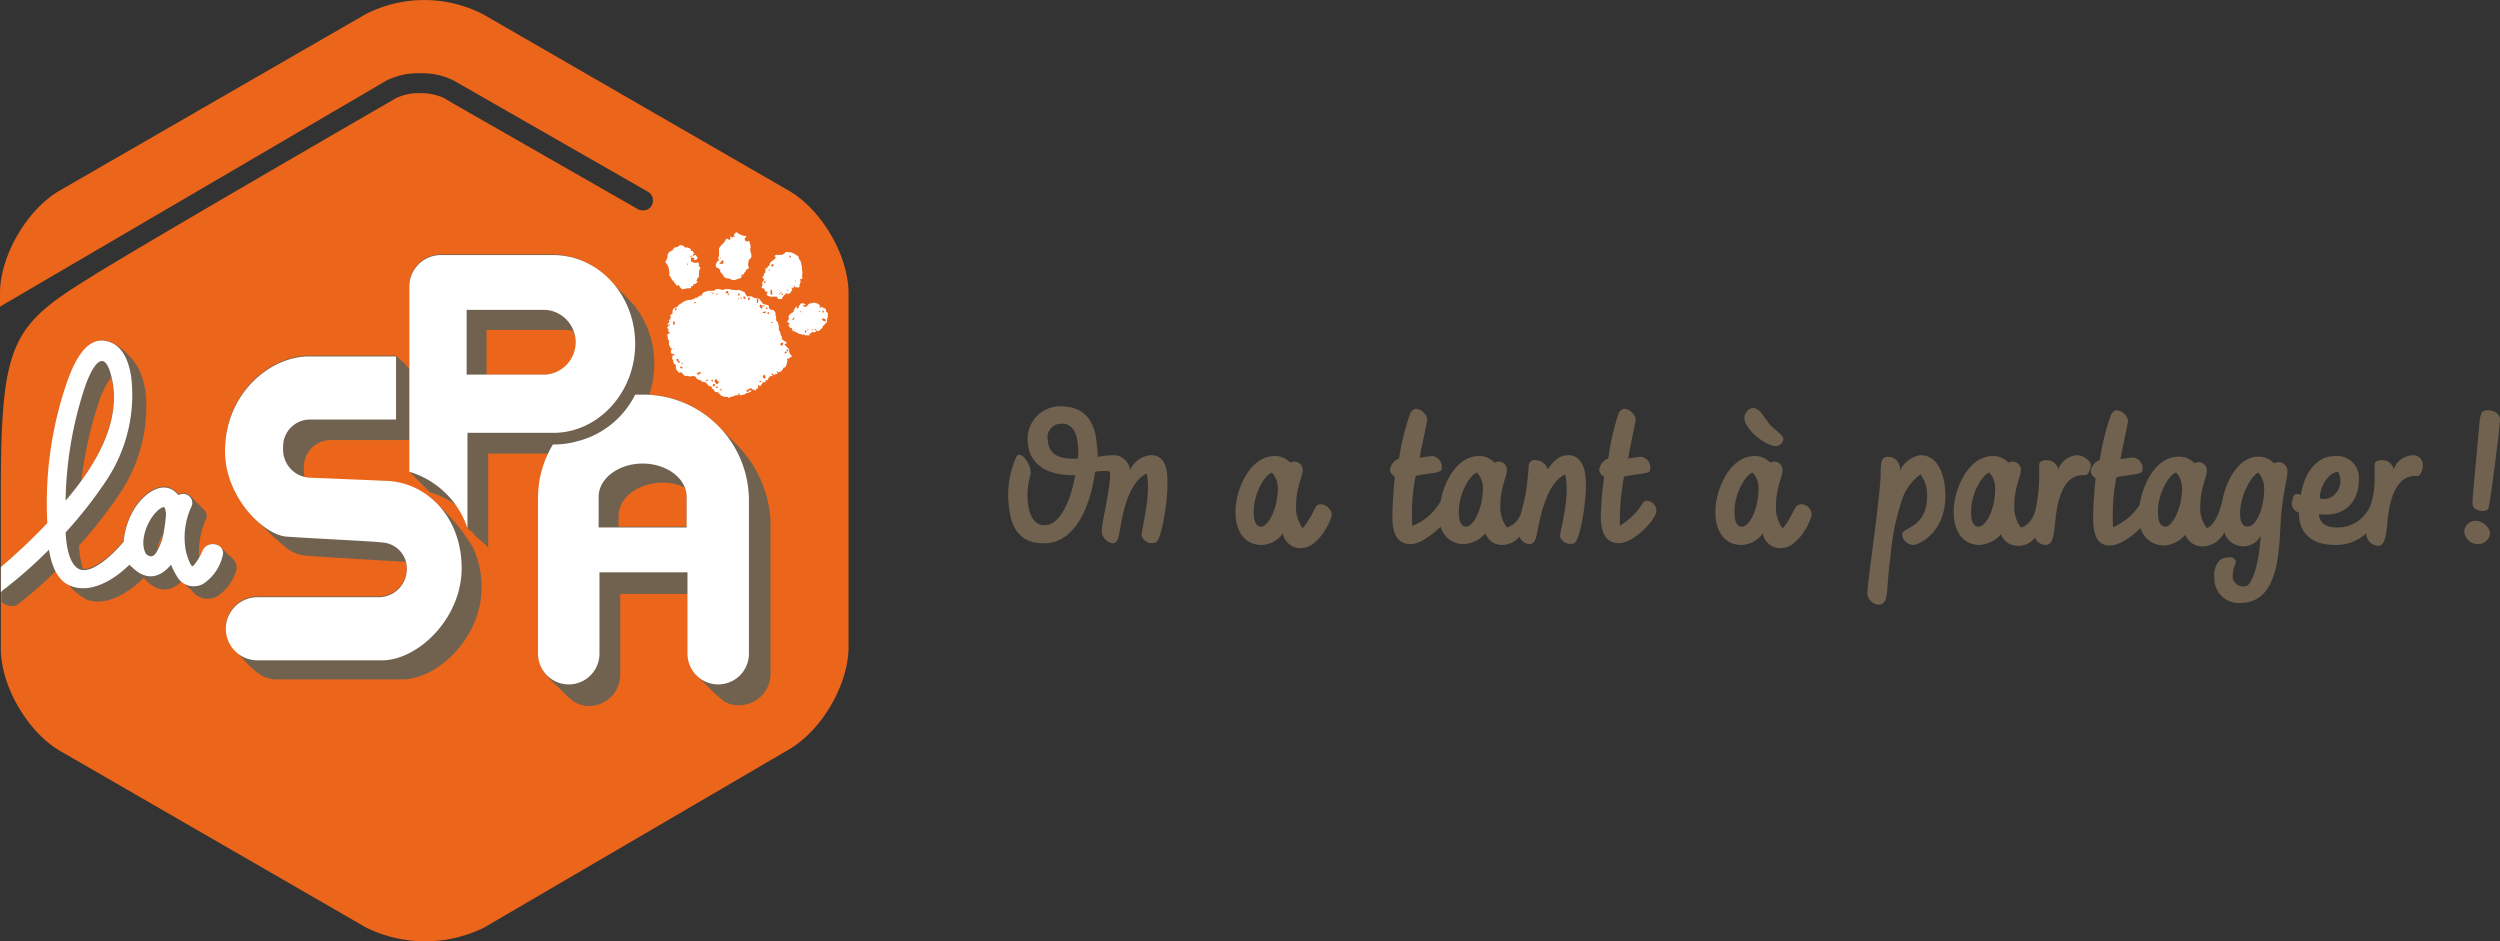 <svg id="Layer_1" data-name="Layer 1" xmlns="http://www.w3.org/2000/svg" viewBox="0 0 301.1 113.37"><rect x="0" y="0" width="301.1" height="113.37" fill="#333333" stroke="none"/><defs><style>.cls-1{fill:#70624f;}.cls-2{fill:#eb651b;}.cls-3{fill:#fff;}</style></defs><title>logo</title><path class="cls-1" d="M290.6,54.83a2.53,2.53,0,0,0-2.3,1.7,1.39,1.39,0,0,0-1.4-1.1c-0.5,0-.9.1-0.9,0.6v1.8a10.5,10.5,0,0,1-.3,2.4,4.27,4.27,0,0,1-4.3,3.3c-1.8,0-2.1-1.1-2.1-1.6,3.2,0.4,4.8-1.6,4.8-4.1a2.63,2.63,0,0,0-2.9-2.9c-2.3,0-3.7,2.2-4.1,4.7-0.6-.3-0.9-0.1-1,0.6a1.13,1.13,0,0,0,.8,1.5c-0.1,1.9,1,3.9,4.3,3.9a5.41,5.41,0,0,0,3.8-1.4v0.2a1.49,1.49,0,0,0,1.4,1.3c1.4,0,.8-3.2,1.7-5.8,0.6-1.9,1.7-2.7,3-2.6,0.4,0.1.8-.9,0.7-1.4A1.13,1.13,0,0,0,290.6,54.83Zm-9,2c0.9,1.6-.5,3.7-2.2,3.2C279.4,58.43,280.6,56.83,281.6,56.83Z"/><path class="cls-1" d="M298.1,62.73a1.34,1.34,0,0,0-1.3,1.4,1.67,1.67,0,0,0,1.8,1.4,1.41,1.41,0,0,0,1.3-1.4A1.83,1.83,0,0,0,298.1,62.73Z"/><path class="cls-1" d="M159.1,60.73c-0.7,0-.7.6-1.3,1.6a12.6,12.6,0,0,1-.9,1.3,4.1,4.1,0,0,1-.8-2.7c0-2.2.8-3.6,0.8-4.3a1,1,0,0,0-1.5-.9,2.41,2.41,0,0,0-1.9-.8c-3,0-4.7,4.1-4.7,6.7s1.3,4,3.1,4a3.15,3.15,0,0,0,2.6-1.4,2.19,2.19,0,0,0,2.1,1.8c2.3,0,3.8-3.5,3.8-4.1A1.47,1.47,0,0,0,159.1,60.73Zm-7.2,2.7c-0.7,0-.9-0.8-0.9-1.8,0-2.4,1.5-4.6,2.2-4.7a2.74,2.74,0,0,1,.7,1.9C153.9,61.33,152.7,63.43,151.9,63.43Z"/><path class="cls-1" d="M138.5,54.83a3,3,0,0,0-2.4,1.8,2,2,0,0,0-2.1-1.8,11,11,0,0,0-1.8.2,6.15,6.15,0,0,0-.1-1.4c-0.2-3.4-1.9-4.7-4.4-4.7a3.94,3.94,0,0,0-3.9,4.5c0.1,1.5,1.2,3.9,5.7,3.8-0.5,3-1.8,5.8-3.4,6-1.3.2-2.1-.8-2.3-2.7a8.44,8.44,0,0,1,.3-3.3c0.3-1.1-1.2-3.2-1.7-2.2a11.32,11.32,0,0,0-.9,5.9c0.3,3.1,1.7,4.6,4.4,4.5,3.6-.1,5.4-4.4,6-8.6a4.87,4.87,0,0,1,1.2-.1,1.27,1.27,0,0,1,.6.1c0.1,1.9-1.1,6.4-1,7.3a1.59,1.59,0,0,0,1.3,1.3c0.6,0,.7-0.6.9-1.7,0.6-3.7,1.6-5.9,3.2-6.7,0.6,2.6-.7,7-0.6,7.5a1.3,1.3,0,0,0,1.7.8c0.7-.3,1.5-5.2,1.4-7.2C140.7,55.43,139.6,54.73,138.5,54.83Zm-8.7.4c-1.7.1-3.5-.2-3.6-2.2a1.64,1.64,0,0,1,1.6-2c1.3-.1,1.9,1.1,2,2.4A5.43,5.43,0,0,1,129.8,55.23Z"/><path class="cls-1" d="M299.7,61.23c0.2-.4,1.4-9.8,1.4-10.7s-1.1-1.2-1.7-1.1-0.7.3-.9,2.9c-0.3,3.7-.8,8-0.7,8.4C297.8,61.52,299.4,61.83,299.7,61.23Z"/><path class="cls-1" d="M213.9,53.73a1,1,0,0,0,.9-0.8c0-.6-1.2-1.2-1.8-2s-1.1-1.8-1.9-1.8a1.28,1.28,0,0,0-1,1.1C210,51.62,212.6,53.73,213.9,53.73Z"/><path class="cls-1" d="M270.7,70.52a1.31,1.31,0,0,1-1.8-.9,4.43,4.43,0,0,1,.4-1.9,0.7,0.7,0,0,0-.8-0.6,2.28,2.28,0,0,0-1.1.3,2.59,2.59,0,0,0-.7,2.1,2.93,2.93,0,0,0,3.1,3.1c5.3,0,4.6-7.9,5-11.2,0.3-2.7.7-3.8,0.7-4.7a1.05,1.05,0,0,0-1.6-.9A2.56,2.56,0,0,0,272,55c-2.3,0-3.8,2.7-4.3,5.1-0.3,1.4-.9,3.1-1.9,3.5A3.78,3.78,0,0,1,265,61c0-2.2.8-3.6,0.8-4.3a1,1,0,0,0-1.5-.9,2.41,2.41,0,0,0-1.9-.8c-2.7,0-4.3,3.2-4.7,5.8a7.24,7.24,0,0,1-3.2,2.7,23.94,23.94,0,0,1,.4-6c1-.3,2.8-0.3,3.1-0.7a1.34,1.34,0,0,0-1-1.7c-0.4,0-1.6.2-1.6,0.2,0.2-1.4.9-4.2,0.9-4.7a1.62,1.62,0,0,0-1.4-1.2,1,1,0,0,0-.7.7,29.35,29.35,0,0,0-1.3,5.3,1.68,1.68,0,0,0-1.1,1.4,1.24,1.24,0,0,0,.6.8c-0.1.9-.3,3.1-0.3,4.8,0,2.2.6,3.3,2,3.3,1.2,0,2.7-1.1,3.7-2.1a2.93,2.93,0,0,0,2.8,2.1,3.62,3.62,0,0,0,2.6-1.3,2.17,2.17,0,0,0,2.1,1.4,2.92,2.92,0,0,0,2.6-1.7,2.38,2.38,0,0,0,4.4.4C272.2,65.23,272,69.23,270.7,70.52Zm-9.9-7.1c-0.7,0-.9-0.8-0.9-1.8,0-2.4,1.5-4.6,2.2-4.7a2.74,2.74,0,0,1,.7,1.9C262.8,61.33,261.6,63.43,260.8,63.43Zm9.9,0c-0.7,0-.9-0.7-0.9-1.6,0-2.3,1.5-4.7,2.2-4.9a2.94,2.94,0,0,1,.7,1.9C272.7,61.33,271.7,63.43,270.7,63.43Z"/><path class="cls-1" d="M231.2,54.83a3.44,3.44,0,0,0-2.4,1.9,1.43,1.43,0,0,0-1.6-1.7c-0.6.1-.7,0.7-0.7,2.2-0.1,3.1-1.6,13-1.6,14.3a1.49,1.49,0,0,0,1.4,1.3c1.3-.1.8-1.8,1.4-5.8a27.9,27.9,0,0,1,1.3-6.6,6.23,6.23,0,0,1,2.3-3.3,4,4,0,0,1,.8,2.6c0,4-3.1,3.7-3,4.7a1.4,1.4,0,0,0,1.4,1.2c0.8-.1,3.8-1.6,3.8-5.9C234.3,56.52,233,54.73,231.2,54.83Z"/><path class="cls-1" d="M250.2,54.83a2.53,2.53,0,0,0-2.3,1.7,1.39,1.39,0,0,0-1.4-1.1c-0.5,0-.9.1-0.9,0.6v1.8a22.27,22.27,0,0,1-.4,3.4c-0.4,1.7-1.3,2.2-1.8,2.3a4,4,0,0,1-.8-2.6c0-2.2.8-3.6,0.8-4.3a1,1,0,0,0-1.5-.9,2.41,2.41,0,0,0-1.9-.8c-3,0-4.7,4.1-4.7,6.7s1.3,4,3.1,4a3.62,3.62,0,0,0,2.6-1.3,2.1,2.1,0,0,0,1.9,1.4,2.46,2.46,0,0,0,2.2-1,1.38,1.38,0,0,0,1.3.9c1.4,0,.8-3.2,1.7-5.8,0.6-1.9,1.7-2.7,3-2.6,0.4,0.1.8-.9,0.7-1.4A2,2,0,0,0,250.2,54.83Zm-11.9,8.6c-0.7,0-.9-0.8-0.9-1.8,0-2.4,1.5-4.6,2.2-4.7a2.74,2.74,0,0,1,.7,1.9C240.3,61.33,239.2,63.43,238.3,63.43Z"/><path class="cls-1" d="M197.9,60.52a8.3,8.3,0,0,1-2.8,2.8,28.19,28.19,0,0,1,.5-5.9c1-.3,2.8-0.3,3.1-0.7a1.3,1.3,0,0,0-1-1.7c-0.4,0-1.6.2-1.6,0.2,0.2-1.4.9-4.3,0.9-4.8a1.62,1.62,0,0,0-1.4-1.2,1,1,0,0,0-.7.7,29.94,29.94,0,0,0-1.2,5.3,1.68,1.68,0,0,0-1.1,1.4,1.24,1.24,0,0,0,.6.8,46.12,46.12,0,0,0-.4,4.7c0,2.2.7,3.3,2.2,3.3,1.8,0,4.5-2.9,4.5-3.9S198.3,60,197.9,60.52Z"/><path class="cls-1" d="M188.7,54.83c-0.8.1-1.4,0.4-2.3,1.7a1.5,1.5,0,0,0-1.4-1.1,0.74,0.74,0,0,0-.9.7c0,0.7-.1,1.3-0.2,2.3a16.66,16.66,0,0,1-.6,2.9,2.63,2.63,0,0,1-1.8,2.2,4,4,0,0,1-.8-2.6c0-2.2.8-3.6,0.8-4.3a1,1,0,0,0-1.5-.9,2.41,2.41,0,0,0-1.9-.8c-2.6,0-4.2,3.1-4.6,5.5l-0.1.1a6.51,6.51,0,0,1-3.3,2.8,23.62,23.62,0,0,1,.4-6c1-.3,2.8-0.3,3.1-0.7a1.34,1.34,0,0,0-1-1.7c-0.4,0-1.6.2-1.6,0.2,0.2-1.4.9-4.2,0.9-4.7a1.62,1.62,0,0,0-1.4-1.2,1,1,0,0,0-.7.7,29.35,29.35,0,0,0-1.3,5.3,1.68,1.68,0,0,0-1.1,1.4,1.24,1.24,0,0,0,.6.8c-0.1.9-.3,3.1-0.3,4.9,0,2.1.7,3.2,2.2,3.2,1.1,0,2.6-1.1,3.6-2.1a2.85,2.85,0,0,0,2.8,2.1,3.62,3.62,0,0,0,2.6-1.3,2.1,2.1,0,0,0,1.9,1.4,2.71,2.71,0,0,0,2.2-1,1.35,1.35,0,0,0,1.2.9c0.6,0,.8-0.6,1-1.7,0.7-3.7,1.7-5.9,3.3-6.7,0.7,2.7-.7,7-0.6,7.5a1.3,1.3,0,0,0,1.7.8c0.7-.3,1.5-5.2,1.4-7.2C191,55.43,189.8,54.73,188.7,54.83Zm-12.1,8.6c-0.7,0-.9-0.8-0.9-1.8,0-2.4,1.5-4.6,2.2-4.7a2.74,2.74,0,0,1,.7,1.9C178.6,61.33,177.4,63.43,176.6,63.43Z"/><path class="cls-1" d="M217,60.73c-0.8,0-.8.6-1.4,1.6a5.57,5.57,0,0,1-.9,1.3,4.1,4.1,0,0,1-.8-2.7c0-2.2.8-3.6,0.8-4.3a1,1,0,0,0-1.5-.9,2.41,2.41,0,0,0-1.9-.8c-3,0-4.7,4.1-4.7,6.7s1.3,4,3.1,4a3.15,3.15,0,0,0,2.6-1.4,2.19,2.19,0,0,0,2.1,1.8c2.3,0,3.8-3.5,3.8-4.1A1.29,1.29,0,0,0,217,60.73Zm-7.2,2.7c-0.7,0-.9-0.8-0.9-1.8,0-2.4,1.5-4.6,2.2-4.7a2.74,2.74,0,0,1,.7,1.9C211.8,61.33,210.7,63.43,209.8,63.43Z"/><path class="cls-2" d="M46.5,9.73a8.3,8.3,0,0,1,4.1-.9,8.3,8.3,0,0,1,4.1.9h0l23.4,13.4a1.23,1.23,0,0,1,.4,1.6,1.1,1.1,0,0,1-1,.6,1.27,1.27,0,0,1-.6-0.1L54.5,12.42h0l-1-.6a6.59,6.59,0,0,0-2.9-.6,6.21,6.21,0,0,0-2.9.6s-31,17.9-37,21.7C1.3,39.32.1,41.42,0.1,59.62v18.5c0,4.5,3.2,10,7.1,12.3l36.9,21.3a16.1,16.1,0,0,0,14.2,0l36.8-21.5c3.9-2.3,7.1-7.8,7.1-12.3V35.32c0-4.5-3.2-10-7.1-12.3L58.2,1.73a15.47,15.47,0,0,0-14.2,0L7.1,23C3.2,25.33,0,30.83,0,35.33v1.6Z"/><path class="cls-1" d="M28.3,67.62a3.74,3.74,0,0,0-.9-0.9,6,6,0,0,0-1.2-1.1,1.28,1.28,0,0,0-1.7.7,4.67,4.67,0,0,1-.5,1,9.76,9.76,0,0,1,.8-4.8,0.91,0.91,0,0,0-.2-1.1l-0.9-.9-0.9-.9a1.23,1.23,0,0,0-1.3-.1l-0.3-.3c-1.8-1.7-4.2.5-5.1,2.1a9,9,0,0,0-1.2,3.8h0c-0.7.9-3.2,3.5-4.9,3.4a11.64,11.64,0,0,1-.5-2.8,52.29,52.29,0,0,0,5-6.4,18.67,18.67,0,0,0,3.1-11.2,9.58,9.58,0,0,0-.9-3.7,5.91,5.91,0,0,0-1.3-1.7,5.85,5.85,0,0,0-1.6-1.3,3.37,3.37,0,0,0-1.2-.4c-2.8-.3-4.2,4.3-4.8,6.1A44.89,44.89,0,0,0,5.8,63a70.14,70.14,0,0,1-5.6,5.3v4.2a1.82,1.82,0,0,0,1.8.4,48.1,48.1,0,0,0,4.8-4.2,2.09,2.09,0,0,0,.4.6c0.1,0.2.6,0.6,1,1.1a8.72,8.72,0,0,0,2.2,1.8c2.4,0.9,5.1-.8,6.9-2.6a0.1,0.1,0,0,1,.1.1h0a0.38,0.38,0,0,0,.2.2c1.6,1.6,3.1,1.3,4.3.1a0.2,0.2,0,0,0,.2.1c0.1,0.2.3,0.3,0.4,0.5a1.76,1.76,0,0,0,.5.4,2.38,2.38,0,0,0,3.2.8,5.58,5.58,0,0,0,2.3-3.3A1.49,1.49,0,0,0,28.3,67.62ZM11.8,48.73a11.18,11.18,0,0,1,1.6-3.3c1.1,4.4-1,8.8-3.6,12.5A47.11,47.11,0,0,1,11.8,48.73Zm7.1,17.5a6.19,6.19,0,0,1,.7-1.9A7.31,7.31,0,0,1,18.9,66.23Z"/><path class="cls-1" d="M88.4,53.23l-0.8-.8a6,6,0,0,0-.8-0.8,12.56,12.56,0,0,0-8.6-4.1,11.64,11.64,0,0,0,.6-3.8,11.14,11.14,0,0,0-2.3-6.8c-0.3-.4-1.3-1.4-2.1-2.2s-1.8-1.8-2.2-2.1a9.61,9.61,0,0,0-5.7-2H53.1a3.8,3.8,0,0,0-3.8,3.8v10l-0.8-.9H48.4l-0.7-.7H37.2c-4.7,0-10.1,4.5-10.1,11.4a12.08,12.08,0,0,0,1.8,6,18.73,18.73,0,0,0,2.8,3.2,35.08,35.08,0,0,0,2.6,2.4,4.46,4.46,0,0,0,2.6,1.1c2.7,0.2,11.2.7,11.4,0.7a1.27,1.27,0,0,1,.6.1,2.49,2.49,0,0,1,.1.8,3.4,3.4,0,0,1-3.3,3.3H31a3.8,3.8,0,0,0-3.8,3.8,5.26,5.26,0,0,0,.4,1.8c0.3,0.5,1.4,1.6,2,2.3a11.05,11.05,0,0,0,1.3,1.2,3.66,3.66,0,0,0,2.5.9h15c4.3,0,9.6-5,9.6-11.1a11,11,0,0,0-1.1-4.9,21.69,21.69,0,0,0-3.5-4.4,19.27,19.27,0,0,0-1.6-1.5,9.35,9.35,0,0,0-5-1.9c-4.4-.2-9.6-0.4-9.6-0.4a1.75,1.75,0,0,1-.5-0.1,3.75,3.75,0,0,1-.1-1.1A3.25,3.25,0,0,1,39.7,53h9.7v3.9l2.4,2.4a9.44,9.44,0,0,1,3.2,1.6,9,9,0,0,1,1.3,2.6,0.2,0.2,0,0,0,.1.2l0.7,0.6v0.1l0.9,0.8v0l0.7,0.6a0.2,0.2,0,0,0,.1.2V54.63h7.5a12.32,12.32,0,0,0-1.4,5.7v18.6h0a3.61,3.61,0,0,0,.6,2,12.63,12.63,0,0,0,1.7,1.8,22.17,22.17,0,0,0,1.8,1.7,3.61,3.61,0,0,0,2,.6,3.76,3.76,0,0,0,3.7-3.7v-9.8h8.2v7.4h0a3.49,3.49,0,0,0,.8,2.2l1.4,1.4a18.08,18.08,0,0,0,2.2,2,3.42,3.42,0,0,0,1.8.4,3.76,3.76,0,0,0,3.7-3.7V62.63A14.12,14.12,0,0,0,88.4,53.23Zm-5.7,6.5v3.7H74.5v-1.3c0-2.2,2.4-4,5.3-4a6,6,0,0,1,2.7.6A1.8,1.8,0,0,1,82.7,59.73ZM69.3,41.23a3.72,3.72,0,0,1-3.6,3.9H58.6v-5.4h9.5c0.3,0,.6.1,0.9,0.1A3.19,3.19,0,0,1,69.3,41.23Z"/><path class="cls-3" d="M24.4,66.33a6.7,6.7,0,0,1-1.1,1.8c-0.3.4-.8-1.3-0.9-1.7a8.74,8.74,0,0,1,.7-5.5,1.1,1.1,0,0,0-1.6-1.3l-0.3-.3c-1.8-1.7-4.2.5-5.1,2.1a9,9,0,0,0-1.2,3.8h0c-0.9,1.1-4.1,4.5-5.7,3.1-0.9-.8-1.2-2.5-1.3-4.2a52.29,52.29,0,0,0,5-6.4,18.58,18.58,0,0,0,3-11.2c-0.1-2.2-.8-5.2-3.4-5.5-2.8-.3-4.2,4.3-4.8,6.1A44.89,44.89,0,0,0,5.7,63a70.14,70.14,0,0,1-5.6,5.3v3a0.1,0.1,0,0,0,.1-0.1,53.68,53.68,0,0,0,5.7-5c0.3,1.9,1,3.8,2.7,4.4,2.4,0.9,5.2-.8,7-2.6a0.1,0.1,0,0,0,.1.1,0.38,0.38,0,0,0,.2.2c1.8,1.8,3.5,1.2,4.7-.3a9.14,9.14,0,0,0,.7,1.4,2.32,2.32,0,0,0,3.2.9A5.58,5.58,0,0,0,26.8,67C27.3,65.52,25,64.93,24.4,66.33Zm-16.5-6A45.74,45.74,0,0,1,10.1,47c0.4-1.3,2-5.5,3.1-2.4,1.9,5.7-1.7,11.5-5.3,15.7h0Zm11.8,3.9a6.79,6.79,0,0,1-.7,2c-0.4.8-.8,1-1.4,0.5-1-1.6.4-4.8,1.9-5.6,0.4-.2.4,0.2,0.5,0.7A19.67,19.67,0,0,1,19.7,64.23Z"/><path class="cls-3" d="M77.4,47.53H76.5a10.7,10.7,0,0,1-6.9,5.6,10.32,10.32,0,0,1-3,.4h0a12.34,12.34,0,0,0-1.8,6.6v18.6h0a3.7,3.7,0,1,0,7.4,0h0v-9.8H82.8v9.8h0a3.7,3.7,0,1,0,7.4,0V60.23A12.74,12.74,0,0,0,77.4,47.53Zm5.3,16H72.1v-3.7c0-2.2,2.4-4,5.3-4s5.3,1.8,5.3,4v3.7Z"/><path class="cls-3" d="M76.5,41.42c0-5.9-4.4-10.7-9.9-10.7H53.1a3.8,3.8,0,0,0-3.8,3.8v22.3a10.56,10.56,0,0,1,6.9,6.5,0.2,0.2,0,0,0,.1.2V52.13H66.7C72,52.12,76.5,47.33,76.5,41.42Zm-20.3,3.7v-7.8h9.5a3.91,3.91,0,0,1,0,7.8H56.2Z"/><path class="cls-3" d="M46.8,57.93c-4.4-.2-9.6-0.4-9.6-0.4a3.39,3.39,0,0,1-3.1-3.6,3.25,3.25,0,0,1,3.1-3.4H47.7v-7.6H37.2c-4.7,0-10.1,4.5-10.1,11.4,0,5.6,4.7,10.1,7.4,10.3s11.2,0.6,11.4.7a3.16,3.16,0,0,1,3.1,3.3,3.4,3.4,0,0,1-3.3,3.3H31a3.8,3.8,0,1,0,0,7.6H46c4.3,0,9.6-5,9.6-11.1S51.5,58.23,46.8,57.93Z"/><path class="cls-3" d="M95,42.12a0.2,0.2,0,0,0-.1-0.2l-0.2-.2a0.1,0.1,0,0,0-.1-0.1,0.1,0.1,0,0,1,0-.2c0.1,0,.2-0.1.1-0.2s-0.2-.1-0.3-0.2-0.3-.1-0.2-0.3v-0.1a1.47,1.47,0,0,1-.2-0.4,0.37,0.37,0,0,0-.1-0.3,0.6,0.6,0,0,1-.1-0.4,1.27,1.27,0,0,0-.1-0.6,0.53,0.53,0,0,0-.2-0.3c-0.1-.1-0.1-0.1,0-0.2a4.33,4.33,0,0,0-.1-0.5,0.48,0.48,0,0,0-.2-0.5h0c0-.1-0.1-0.1-0.2-0.1a0.37,0.37,0,0,1-.4-0.4,0.22,0.22,0,0,0-.2-0.2,1.42,1.42,0,0,1-.6-0.2v-0.1l-0.1-.1-0.1-.1a0.42,0.42,0,0,0-.4-0.3H90.9l-0.1-.1c-0.1,0-.2,0-0.2-0.1a1.22,1.22,0,0,0-.6,0,2.19,2.19,0,0,1-.3-0.5c-0.1-.1-0.3-0.1-0.4-0.2s-0.2,0-.3-0.1H88.8a0.32,0.32,0,0,1-.3,0H88.2a2.27,2.27,0,0,0-.4-0.1H87.5a0.6,0.6,0,0,0-.4.1H87c-0.1,0-.3-0.1-0.4-0.1H86.4a0.37,0.37,0,0,0-.3.1,0.2,0.2,0,0,1-.2.1H85.4a1.42,1.42,0,0,0-.6.2,0.2,0.2,0,0,0-.2.2c-0.1.1-.5,0.3-0.6,0.4a0.1,0.1,0,0,0-.1.1l-0.1-.1a0.53,0.53,0,0,1-.3.2,0.9,0.9,0,0,1-.5.1,1.42,1.42,0,0,0-.6.2,0.53,0.53,0,0,0-.3.2,1,1,0,0,0-.5.4l-0.1.1a0.4,0.4,0,0,0-.4.2,0.6,0.6,0,0,0-.1.4c0,0.1,0,.2-0.1.2a0.25,0.25,0,0,0-.1.4c0,0.1-.1.1-0.1,0.2a0.1,0.1,0,0,1-.1.1c-0.1.1-.1,0.1,0,0.1s0,0.2-.1.3-0.1.2-.1,0.2h0.1c0.1,0,.2-0.1.2,0s-0.1.1-.2,0.1,0,0.2-.1.2-0.1.1,0,.1a0.38,0.38,0,0,0,.2.2c-0.1,0-.1.1-0.2,0.1l0.1,0.1a0.1,0.1,0,0,1,.1.1h0.1l-0.1.1h0c0,0.1-.2.1-0.2,0.1s-0.1.5,0.1,0.3a0.3,0.3,0,0,0,0,.4,0.35,0.35,0,0,1,.1.2,0.83,0.83,0,0,0,0,.5v0.1h0s0.1-.2.1-0.1v0.1c-0.1.1,0,.1,0.1,0.2a0.1,0.1,0,0,1,.1.1c0,0.1-.1.2-0.1,0.3v0.1a0.22,0.22,0,0,0,.2.2,0.2,0.2,0,0,1,.2.1v0.1H81.1a0.2,0.2,0,0,1-.2-0.1c0,0.1.1,0.1,0.1,0.2V43a0.3,0.3,0,0,0,.1.4v0.1c0,0.1,0,.3.1,0.3l0.1,0.1c0.1,0,.1.1,0.1,0.2v0.2a0.76,0.76,0,0,0,.2.4l0.2,0.2a0.31,0.31,0,0,0,.2-0.1l0.5,0.5h0.1a0.32,0.32,0,0,1,.3,0,0.85,0.85,0,0,0,.5,0,0.42,0.42,0,0,1,.5.3,1.47,1.47,0,0,0,.4.2c0.1,0,.2,0,0.2.1s0.2,0.1.3,0.1a0.62,0.62,0,0,1,.4.3l0.2,0.2c0.1,0.1.1,0,.2,0s0.1,0.1.1,0.2L86,47c0.1,0.2.2,0.3,0.4,0.2h0.1v0.1c0,0.1,0,0-.1,0,0.1,0,.1.1,0.2,0.1a0.38,0.38,0,0,1,.2.2c0.1,0.1.3,0.1,0.4,0.2h0.4a0.1,0.1,0,0,1,.1.1h0.2a0.1,0.1,0,0,1,.1-0.1,1.42,1.42,0,0,0,.6-0.2H89l-0.1-.1a0.1,0.1,0,0,1,.1-0.1c0.1,0,.1.1,0.1,0.2h0.1c0.2,0,.3-0.1.5-0.1a0.76,0.76,0,0,1,.4-0.2c0.1,0,.2-0.1.3-0.1s0.1-.2.1-0.2a0.14,0.14,0,0,1-.2,0H90.2v0.1l-0.1.1c-0.1,0-.2-0.1-0.3-0.1,0.2-.1.3-0.2,0.5-0.3s0.1-.1.2,0,0.2,0.2.2,0.1,0.1,0,.1.1h0.3v-0.1a0.1,0.1,0,0,1-.1-0.1h0.3v-0.4c0.1-.1.1,0,0.1,0l0.1,0.1a0.22,0.22,0,0,0,.2-0.2,0.53,0.53,0,0,0,.2-0.3H92c0.1,0.1.2,0.1,0.2-.1s0.1-.1.2-0.1,0.1-.2.2-0.3a0.38,0.38,0,0,1,.2-0.2H93c0.1,0,.1-0.1,0-0.1l-0.1-.1c0.1,0,.1-0.1.2-0.1a0.31,0.31,0,0,1,.1.2c0.1,0,.1-0.1.2-0.1V45h0a0.2,0.2,0,0,1,.2.1c0-.1.1-0.1,0-0.2a0.14,0.14,0,0,1,0-.2l0.2,0.2a0.1,0.1,0,0,1,.1-0.1c0-.2.1,0.1,0.2-0.1s0.3-.2.2-0.4h0.1a0.45,0.45,0,0,0,.3-0.3,2.27,2.27,0,0,0,.1-0.4,0.32,0.32,0,0,0,0-.3v-0.1s0.1-.1.1,0,0.1,0,.2-0.1a0.35,0.35,0,0,1,.2-0.1l0.1-.1a1.08,1.08,0,0,1-.4-0.8C95.1,42.23,95,42.23,95,42.12Zm-13.9,0c0-.1-0.1-0.1,0,0a0.14,0.14,0,0,1,0-.2,0.14,0.14,0,0,1,0,.2C81.2,42,81.1,42,81.1,42.12Zm0.1-3c-0.1.1-.1,0-0.1-0.1s-0.1-.2,0-0.3a0.2,0.2,0,0,1,.2.2Zm0.1-1.9v-0.1h0.1a0.1,0.1,0,0,1,.1.1,0.22,0.22,0,0,1-.2.2A0.14,0.14,0,0,0,81.3,37.23Zm0.5,6.5a0.1,0.1,0,0,1-.1-0.1c-0.1-.1-0.3-0.2-0.2-0.4h0.2v0.1a0.2,0.2,0,0,0,.1.2C81.9,43.53,81.9,43.62,81.8,43.73Zm0.4,0.6c-0.1.1-.2,0.1-0.3-0.1,0.1-.1.3-0.1,0.3,0.1h0Zm-0.1-.5h0c0-.1,0-0.1.1-0.1h0.1A0.2,0.2,0,0,1,82.1,43.83Zm1.5-7.3v-0.1c0.1-.1.1,0,0.2,0S83.8,36.53,83.6,36.53Zm0.6,8.7h0a0.1,0.1,0,0,1-.1-0.1h0.1v0.1Zm0.2-.2H84.2c-0.1,0-.1.1-0.2,0.1L83.9,45l0.1-.1c0.1,0.1.1,0,.1,0,0.1-.2.3-0.1,0.3,0.1h0Zm0.2-9.4H84.4l0.1-.1,0.1,0.1h0Zm0.5,10.3h0a0.1,0.1,0,0,1-.1-0.1c0.1,0,.1-0.1.2-0.1h0a0.1,0.1,0,0,1,.1.1A0.2,0.2,0,0,0,85.1,45.92Zm1.3-10.6v0.2H86.3v-0.2h0.1Zm-0.7-.1c0.1,0,.2.1,0.3,0.1-0.1.1-.1,0.1-0.2,0a0.1,0.1,0,0,1-.1-0.1h0Zm0,10.7h0v-0.2h0.1a0.1,0.1,0,0,0,.1.1C85.8,46,85.8,46,85.7,45.92Zm0.4,0.5c0,0.1-.1.1-0.2,0.1s-0.1-.3.2-0.3v0.2Zm0.1,0.3c0-.1.1-0.1,0.1-0.2h0.1a0.2,0.2,0,0,0,.1.2H86.2Zm0-.6L86.1,46c0-.1-0.1-0.1,0-0.2v-0.1h0.3c-0.1.2,0.1,0.2,0.2,0.3C86.4,46.33,86.3,46.33,86.2,46.12ZM86.9,47H86.7a0.1,0.1,0,0,1,.1-0.1H86.7C86.9,46.83,86.9,46.83,86.9,47Zm0.8-11.4h0l-0.1-.1c0.1,0,.2-0.1.3-0.1a0.37,0.37,0,0,1-.3-0.1c-0.1.1-.1,0-0.2,0s0.1-.2.1-0.3h0v0.2h0c0-.1.1-0.2,0.2-0.1a0.37,0.37,0,0,0,.1.3C87.9,35.53,87.7,35.53,87.7,35.62Zm1.3,0.5a0.1,0.1,0,0,1-.1-0.1l0.1-.1v0.2h0Zm0-.5a0.1,0.1,0,0,1-.1-0.1,0.2,0.2,0,0,1,.1-0.2A0.19,0.19,0,0,1,89,35.62ZM89.3,36c-0.1,0-.1-0.1-0.1-0.2s0.1,0,.1.2C89.4,35.92,89.4,36,89.3,36Zm0.4,0a0.38,0.38,0,0,1-.2-0.2l0.1-.1a0.22,0.22,0,0,1,.2.2A0.1,0.1,0,0,1,89.7,36Zm0.6,0c0,0.1-.1.1-0.1,0.2a0.2,0.2,0,0,1-.1-0.2c0-.1.1-0.1,0.1-0.2s0.1,0,.1.2C90.4,35.92,90.4,36,90.3,36Zm1,0.5c-0.1,0-.1-0.1-0.2-0.1a0.3,0.3,0,0,0,0-.4h0.2a0.1,0.1,0,0,0,.1.1,0.48,0.48,0,0,0-.1.4h0ZM91.7,46H91.4a0.2,0.2,0,0,1,.2-0.1c0-.1,0-0.1.1,0.1h0Zm0-8.8h0a0.38,0.38,0,0,0-.2-0.2v-0.2c0-.1.1-0.2,0.1-0.1a0.6,0.6,0,0,0,.4.1h0.1a0.1,0.1,0,0,1-.1.1H91.7A0.19,0.19,0,0,1,91.7,37.23Zm0.4,8.4c-0.3-.1-0.3-0.3,0-0.5a2.27,2.27,0,0,1,.1.4C92.3,45.53,92.2,45.53,92.1,45.62Zm0-7.9H91.8l0.1-.1a0.35,0.35,0,0,0,.2-0.1h0.1a0.37,0.37,0,0,0,.1.3A0.2,0.2,0,0,0,92.1,37.73Zm0.2-.5c-0.1-.1-0.1-0.1,0-0.2a0.38,0.38,0,0,1,.2.2C92.4,37.12,92.4,37.23,92.3,37.23Zm0.3,0.6h0c-0.1,0-.2,0-0.2-0.1l0.1-.1s0.2,0,.1.1C92.7,37.83,92.6,37.83,92.6,37.83Zm0.5,1.1c0,0.1-.1.1,0,0-0.1,0-.2,0-0.2-0.1h0.2v0.1Zm1.2,2.6c0,0.1-.1.1-0.2,0.1s-0.1,0-.1-0.1,0-.2.1-0.2a0.37,0.37,0,0,0,.3-0.1A0.49,0.49,0,0,0,94.3,41.53Zm0.2,1.1a0.37,0.37,0,0,1,.1-0.3h0l0.2,0.2A0.37,0.37,0,0,0,94.5,42.62Zm0.3-.3a0.35,0.35,0,0,1-.1-0.2h0.2C94.9,42.23,94.9,42.42,94.8,42.33Z"/><path class="cls-3" d="M80.4,39.33h0Z"/><path class="cls-3" d="M86.2,31.92a0.37,0.37,0,0,0,.4.4v0.1h0.2l-0.1.1a0.85,0.85,0,0,0,.3.5c0.1,0.1.1,0.2,0.2,0.3a0.53,0.53,0,0,0,.3.2,1.09,1.09,0,0,1,.5.1,0.48,0.48,0,0,0,.4.1,0.76,0.76,0,0,0,.4-0.1c0.1-.1.2,0,0.3-0.1a0.24,0.24,0,0,0,.2-0.3V33h0l0.2,0.2h0V33h0.1c0-.1,0-0.1.2-0.3v-0.1a0.1,0.1,0,0,0,.1-0.1c0-.1.1-0.1,0.2-0.1s0-.2.1-0.2a0.35,0.35,0,0,0-.1-0.2v-0.3c0.1-.1.1-0.2,0-0.2a1.38,1.38,0,0,1,.3-0.4,0.48,0.48,0,0,0,.1-0.4c0-.1-0.1-0.3-0.1-0.4a0.83,0.83,0,0,1,0-.5v-0.2c0-.1-0.1-0.2-0.1-0.3a0.25,0.25,0,0,0-.2-0.3,0.1,0.1,0,0,1-.1.1,0.53,0.53,0,0,1-.3-0.2v-0.1a0.2,0.2,0,0,1,.1-0.2,0.1,0.1,0,0,0,.1-0.1,0.37,0.37,0,0,0-.3-0.1h0a1.06,1.06,0,0,1-.5-0.2,0.53,0.53,0,0,1-.3-0.2H88.6v0.1a0.22,0.22,0,0,0-.2.2v0.1h0.1c0,0.1,0,.1-0.1.1H88.3l-0.1.1c-0.1,0-.1-0.1-0.2-0.1H87.9a0.35,0.35,0,0,0,.1.2c0,0.1-.1.1-0.1,0.2a0.35,0.35,0,0,1-.2-0.1c-0.2-.1-0.2-0.1-0.3.1a0.1,0.1,0,0,1-.1.1,0.62,0.62,0,0,1-.3.4l-0.1.1c-0.1.1-.2,0.3-0.3,0.4v0.6h0v0.2c0,0.2-.1.3-0.1,0.5a0.35,0.35,0,0,0,.2.1A0.82,0.82,0,0,0,86.2,31.92Zm0.5-1a0.35,0.35,0,0,1,.1.2H86.7v-0.2h0Zm0,0.7a0.22,0.22,0,0,0,.2-0.2l0.1-.1c0.1,0.1.2,0.1,0.1,0.4C86.8,31.92,86.5,31.62,86.7,31.62Z"/><path class="cls-3" d="M99.7,37.83v-0.2a0.16,0.16,0,0,1-.2-0.2v-0.1a0.38,0.38,0,0,0-.2-0.2,0.31,0.31,0,0,1-.2-0.1c-0.1-.1-0.1-0.1-0.2,0H98.7v-0.1l0.1-.1-0.1-.1a0.1,0.1,0,0,1-.1-0.1c-0.1,0-.1-0.1-0.2-0.1H98.3a0.64,0.64,0,0,0-.6,0H97.6a0.53,0.53,0,0,0-.3.2,0.36,0.36,0,0,1-.6.1l0.1-.1a0.2,0.2,0,0,1,.2.1v-0.2a0.35,0.35,0,0,1-.2-0.1H96.6a0.2,0.2,0,0,0-.2.1,0.38,0.38,0,0,1-.2.2v0.1c0,0.1,0,.2-0.1.2H95.9L96,37l-0.1-.1-0.1.1a0.2,0.2,0,0,1-.1.2,0.37,0.37,0,0,0-.1.3l-0.1.1c-0.1.1-.2,0.1-0.3,0.2s-0.3.3-.2,0.5a0.37,0.37,0,0,1-.1.3c-0.1.2-.1,0.2,0.1,0.3s0.1,0.2,0,.2a0.14,0.14,0,0,0,0,.2,0.1,0.1,0,0,1,.1.1c0,0.1.2,0.1,0.3,0.1-0.1.2,0,.3,0.2,0.4a1.69,1.69,0,0,1,.6.3c0.2,0,.3.1,0.5,0.1a0.37,0.37,0,0,1,.3.1h0.1c0.1-.1.1,0,0.2,0h0.2v-0.2a0.35,0.35,0,0,0,.3-0.4,0.22,0.22,0,0,1,.2-0.2h0a0.77,0.77,0,0,0-.2.3V40h0.3a0.16,0.16,0,0,0,.2-0.2h0a0.33,0.33,0,0,0,.5-0.1,0.62,0.62,0,0,0,.3-0.4h0l0.3-.3,0.1-.1a0.37,0.37,0,0,0,.1-0.3c0-.2.1-0.3,0.1-0.5h0v-0.3H99.3C99.6,38,99.6,37.83,99.7,37.83Zm-4.1.4c0.1,0.1.1,0.2-.1,0.3S95.4,38.53,95.6,38.23Zm0,1.5h0l-0.1-.1h0.2Zm0.9-2.1a0.1,0.1,0,0,1-.1-0.1v-0.1a0.2,0.2,0,0,1,.1.2h0ZM97.1,40l-0.1.1a0.35,0.35,0,0,0-.1-0.2l0.1-.1c0.1,0,.1,0,0.1.2h0Zm0.2-.2c-0.1,0-.1-0.1,0,0a0.14,0.14,0,0,1,0-.2c0.1,0.1.1,0.1,0,.2h0Zm1,0.1c0-.1-0.2-0.2-0.2-0.3h0C98.3,39.62,98.4,39.73,98.3,39.92Zm0.4-2.3h0c-0.1-.1-0.1-0.1,0-0.2,0,0.1.1,0.1,0,.2h0Zm0.3,0c0.1-.1,0-0.2.1-0.2s0.1,0,.1.1,0,0.2-.2.1h0Zm0.4,1.1a0.52,0.52,0,0,1-.4-0.2c0-.1.1-0.2,0.3-0.1S99.5,38.53,99.4,38.73Z"/><path class="cls-3" d="M80.5,32.12a4.33,4.33,0,0,0,.1.5v0.1a0.55,0.55,0,0,1,0,.4v0.1a0.38,0.38,0,0,1,.2.2,1.79,1.79,0,0,0,.5.7l0.1,0.1a0.22,0.22,0,0,0,.2.2l0.1-.1a0.53,0.53,0,0,1,.2.3,0.38,0.38,0,0,1,.2.2h0.3a1.7,1.7,0,0,1,.7-0.1c0.1,0,.2-0.1.1-0.2,0.1-.1.2,0,0.3-0.1s-0.2-.1,0-0.1v-0.1h0.3c-0.1-.2.1-0.1,0.2-0.2s-0.1-.1-0.1-0.2a0.2,0.2,0,0,1,.1-0.2v-0.2a0.1,0.1,0,0,1,.1.1c0-.1.1-0.2,0.1-0.3h0a0.32,0.32,0,0,1,0-.3v-0.2a0.37,0.37,0,0,1,.1-0.3c0.1-.2,0-0.3-0.2-0.4l0.1-.1v-0.1c-0.1-.1,0-0.3-0.2-0.2a0.88,0.88,0,0,1-.7-0.1l-0.1-.1a0.32,0.32,0,0,0,0-.3,0.1,0.1,0,0,1,.1-0.1h0.1c0.1,0.1.4,0,.2,0.2s0.5,0.1.4-.2c-0.1-.1-0.1-0.2-0.2-0.3s-0.2.1-.3,0.1l-0.1-.1a0.1,0.1,0,0,0,.1-0.1l0.1-.1c-0.1-.1-0.1-0.2-0.2-0.3H83.2V30h0a1.06,1.06,0,0,0-.5-0.2H82.5a0.1,0.1,0,0,1-.1-0.1,0.1,0.1,0,0,0-.1-0.1H82.2a0.3,0.3,0,0,0-.4,0,0.76,0.76,0,0,1-.5.2,0.22,0.22,0,0,0-.2.2,0.38,0.38,0,0,1-.2.2,0.67,0.67,0,0,0-.5.7V31c0,0.1-.1.1-0.1,0.2a0.34,0.34,0,0,1-.2.3c0.3,0.4.3,0.5,0.4,0.6h0Zm2.7-1h0c-0.1-.1,0-0.1,0-0.1s0.1,0,0,.1h0Zm0.1-.3v0.1H83.1C83.2,30.83,83.2,30.73,83.3,30.83Zm-0.5.9h0c0.1,0.1.1,0.1,0,.2A0.14,0.14,0,0,1,82.8,31.73Zm-1.6,2h0c0,0.1,0,.2-0.1.2l-0.1-.1C81.1,33.83,81.2,33.83,81.2,33.73Z"/><path class="cls-3" d="M91.9,34.73a0.22,0.22,0,0,1,.2.2,0.22,0.22,0,0,0,.2.2c0.1,0,.2.1,0.1,0.2s-0.1.2,0.1,0.3,0.3,0.1.5,0.1h0.6a0.34,0.34,0,0,0,.2.3H94c0.1,0,.2,0,0.2-0.1s0.1-.1.1-0.2l0.1-.1a0.1,0.1,0,0,1,.1-0.1,0.1,0.1,0,0,0,.1-0.1v-0.1h0.2a0.19,0.19,0,0,0,.3,0l0.2-.2V35c0.1,0,.1-0.1.2-0.1-0.1,0-.1,0-0.1-0.1l-0.1-.1,0.1-.1,0.1,0.1h0.1v-0.3a0.1,0.1,0,0,1,.1.1c0,0.1.1,0.1,0.2,0.1H96c0.2,0.1.3,0,.3-0.2s0.1-.3.1-0.4,0.1-.1,0-0.2,0-.2.1-0.2,0.2-.1.1-0.3v-0.1a1.63,1.63,0,0,0,0-.7h0a2,2,0,0,0-.1-0.7,0.76,0.76,0,0,0-.2-0.5c-0.1-.2-0.1-0.3-0.2-0.5H96a1.33,1.33,0,0,0-.5-0.3h0a0.48,0.48,0,0,0-.4-0.1H95a0.35,0.35,0,0,0-.5.1h0c-0.1.1-.2,0.1-0.3,0.2H93.5a0.22,0.22,0,0,0-.2.2c0.1,0,.1.1,0.2,0.1a0.38,0.38,0,0,0-.2.2c-0.1.1-.3,0.2-0.4,0.3a0.53,0.53,0,0,0-.2.3c0,0.1,0,.2-0.1.2a0.53,0.53,0,0,0-.2.3H92.3c-0.1,0-.1,0-0.1.1a0.37,0.37,0,0,1-.1.3h0.2l-0.2.2c-0.1,0-.1.1-0.1,0.2s0,0.2-.1.2-0.1.1,0,.2,0.1,0.1.1,0.2-0.1.2-.2,0.3v0.1a0.48,0.48,0,0,1-.1.5A0.31,0.31,0,0,0,91.9,34.73Zm3.9-1c0.1,0.1.1,0.2-.1,0.2C95.8,33.92,95.8,33.83,95.8,33.73Zm-0.5-2.8-0.1.1a0.1,0.1,0,0,1-.1-0.1,0.1,0.1,0,0,0-.1-0.1C95.2,30.73,95.2,30.92,95.3,30.92Zm-0.5,3.9h0c0.1,0.1.2,0.2,0.1,0.2s-0.1-.1-0.1-0.2h0Zm-0.5.5v0.2H94.1ZM94,35h0l-0.1.1v-0.2A0.1,0.1,0,0,0,94,35Zm-0.1.3c0.1,0,.1-0.1.2-0.1s0.1,0.2-.2.1h0c0.1,0.1,0,.1,0,0.2,0-.1-0.1-0.1,0-0.2h0ZM93,31.83h0c0.1,0,.2,0,0.2.1a0.38,0.38,0,0,1-.2.2C92.9,32,92.8,31.92,93,31.83ZM92.8,35c0-.1,0-0.1.1-0.1L93,35v0.5h0a0.2,0.2,0,0,1-.2-0.1V35Zm-0.2-2.6h0a0.2,0.2,0,0,1,.1.2H92.6v-0.2Zm-0.5,1.4h0a0.2,0.2,0,0,1,.1.2l-0.1.1A0.1,0.1,0,0,1,92,34,0.2,0.2,0,0,0,92.1,33.83Z"/></svg>